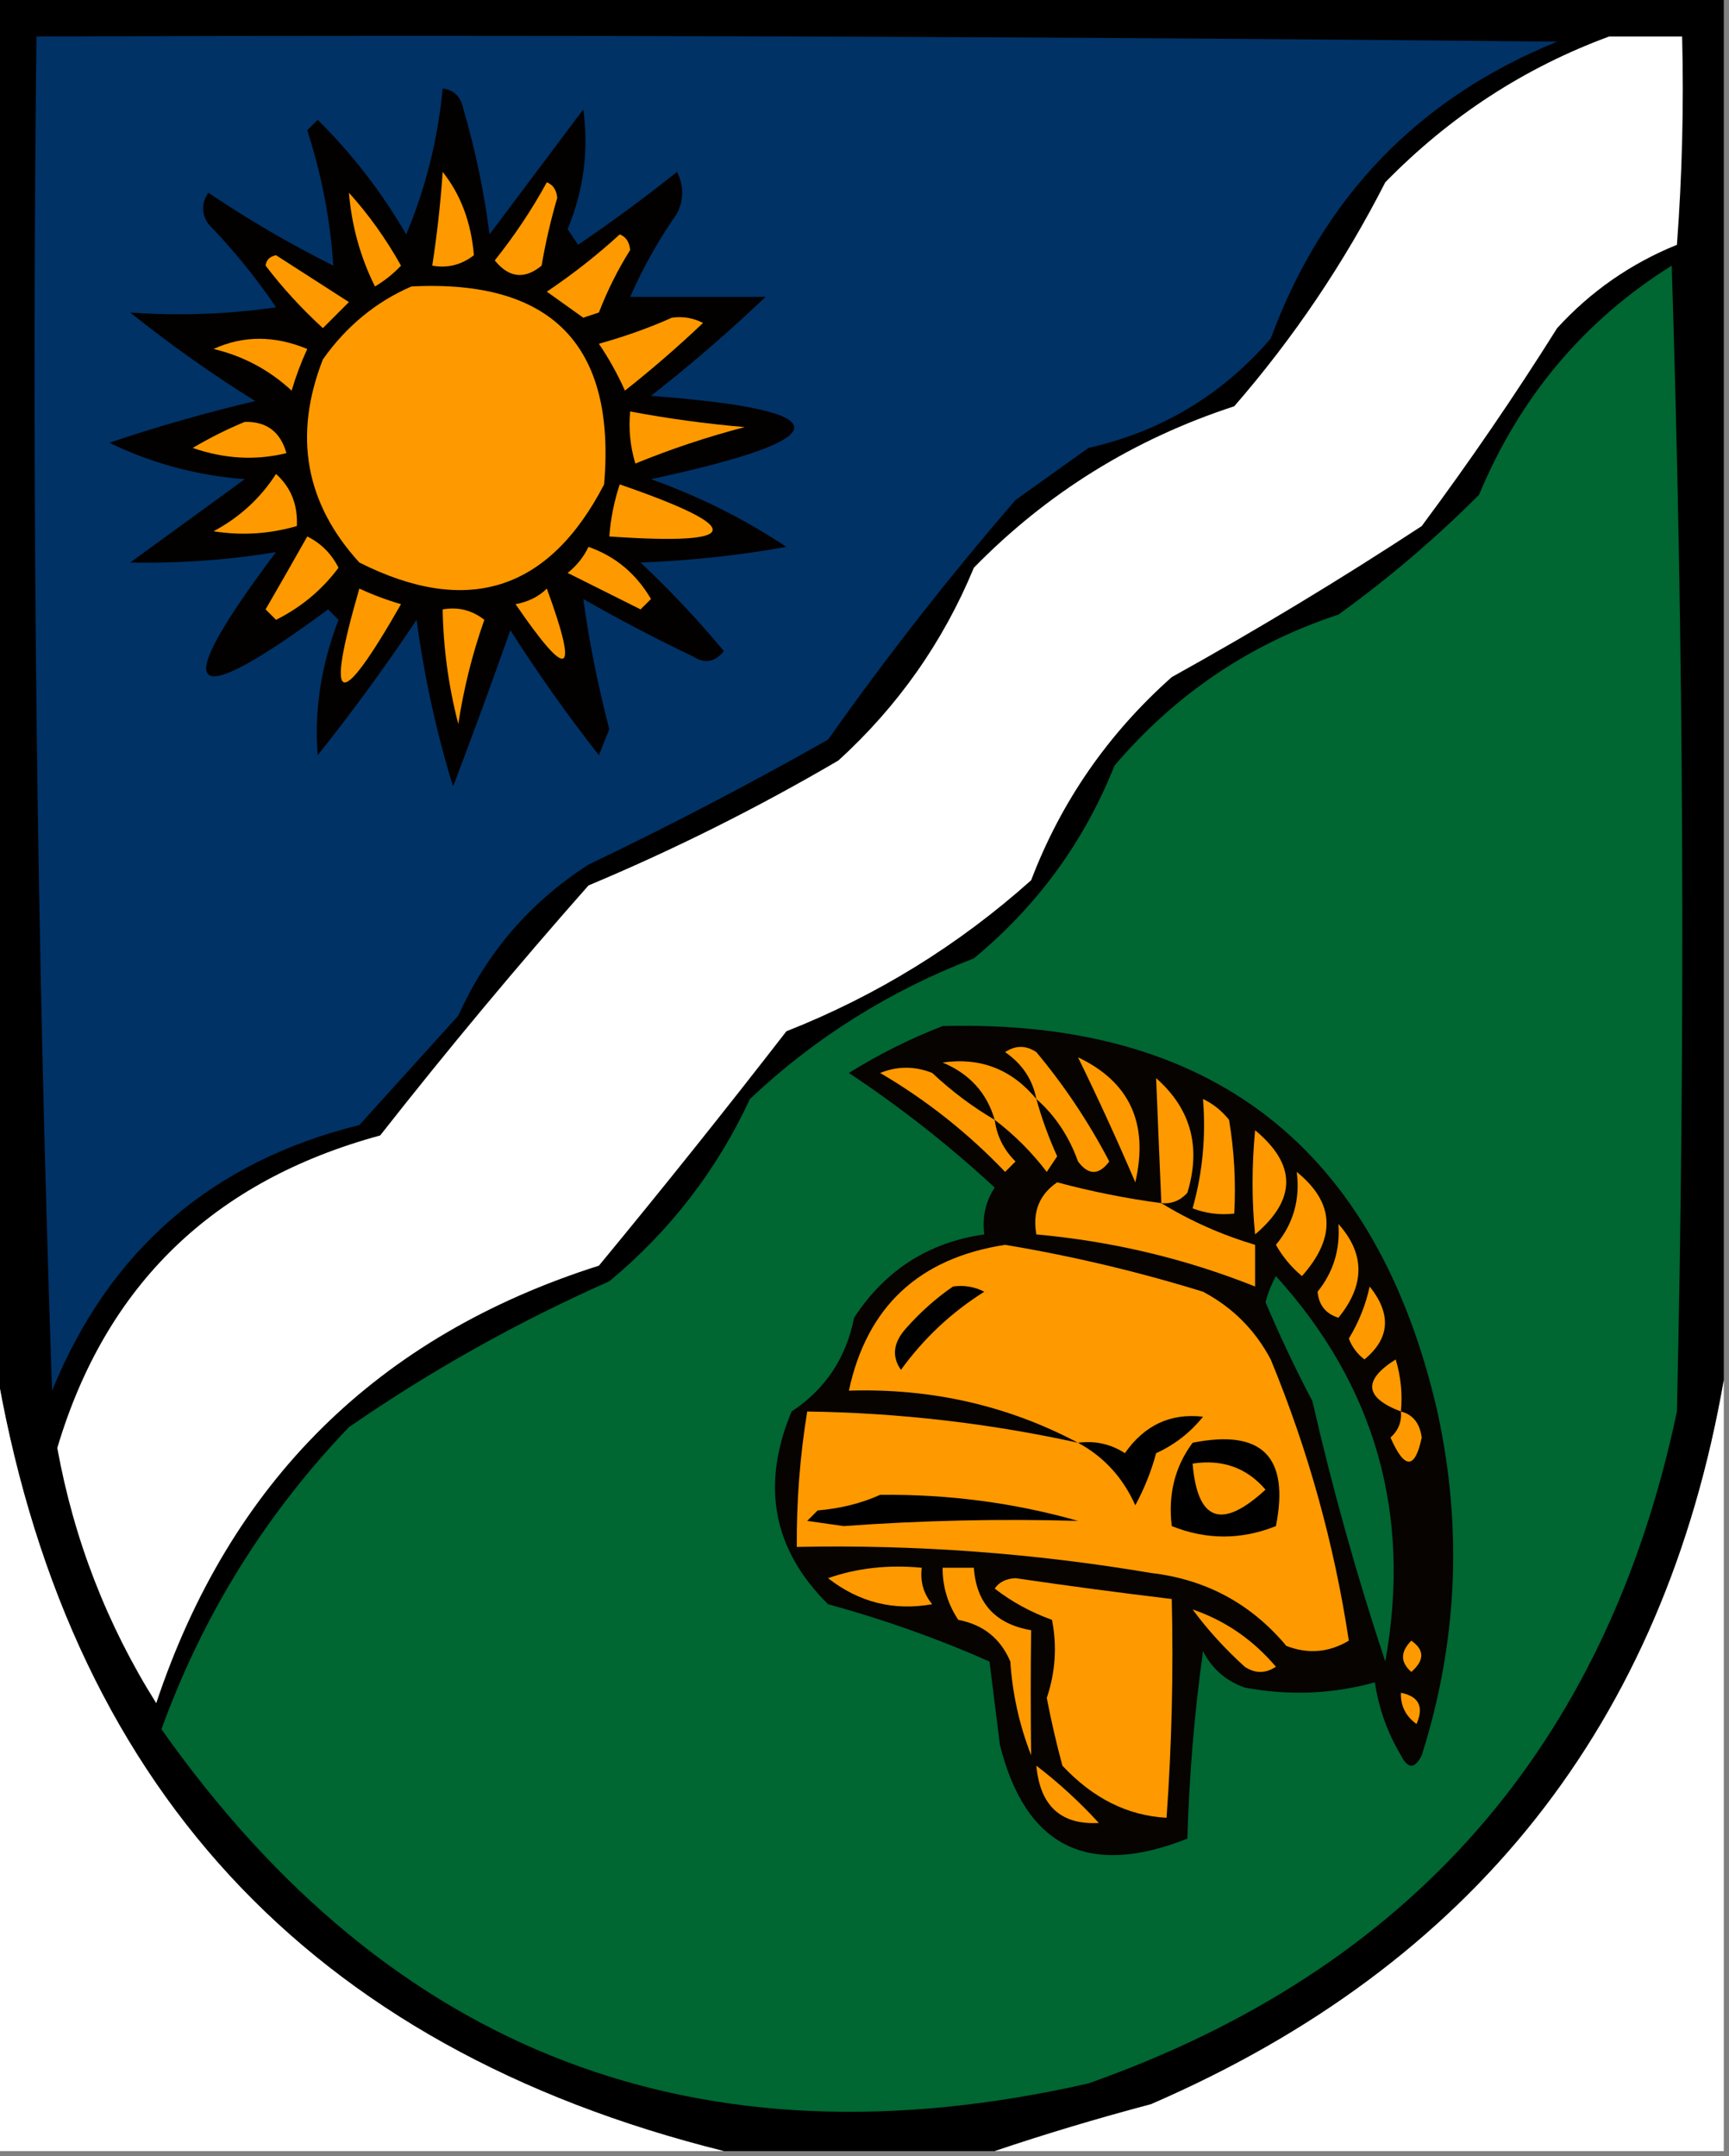 <?xml version="1.0" encoding="UTF-8"?>
<!DOCTYPE svg PUBLIC "-//W3C//DTD SVG 1.1//EN" "http://www.w3.org/Graphics/SVG/1.1/DTD/svg11.dtd">
<svg xmlns="http://www.w3.org/2000/svg" version="1.1" width="166px" height="207px" style="shape-rendering:geometricPrecision; text-rendering:geometricPrecision; image-rendering:optimizeQuality; fill-rule:evenodd; clip-rule:evenodd" xmlns:xlink="http://www.w3.org/1999/xlink">
<rect width="100%" height="100%" fill="#808080" stroke="none"/>
<g><path style="opacity:1" fill="#000000" d="M -0.5,-0.5 C 54.833,-0.5 110.167,-0.5 165.5,-0.5C 165.5,43.833 165.5,88.167 165.5,132.5C 159.745,165.461 141.411,188.628 110.5,202C 105.336,203.369 100.336,204.869 95.5,206.5C 86.833,206.5 78.167,206.5 69.5,206.5C 29.54,196.538 6.207,171.205 -0.5,130.5C -0.5,86.833 -0.5,43.167 -0.5,-0.5 Z"/></g>
<g><path style="opacity:1" fill="#003266" d="M 3.5,3.5 C 52.168,3.333 100.834,3.5 149.5,4C 136.194,9.399 127.027,18.899 122,32.5C 117.334,37.917 111.501,41.417 104.5,43C 102.167,44.667 99.833,46.333 97.5,48C 91.126,55.374 85.126,63.04 79.5,71C 71.991,75.255 64.324,79.255 56.5,83C 50.896,86.603 46.729,91.437 44,97.5C 40.833,101 37.667,104.5 34.5,108C 20.327,111.508 10.494,120.008 5,133.5C 3.511,90.252 3.011,46.918 3.5,3.5 Z"/></g>
<g><path style="opacity:1" fill="#fefffe" d="M 154.5,3.5 C 156.833,3.5 159.167,3.5 161.5,3.5C 161.666,10.175 161.5,16.842 161,23.5C 156.556,25.304 152.722,27.971 149.5,31.5C 145.414,38.007 141.08,44.34 136.5,50.5C 128.716,55.605 120.716,60.438 112.5,65C 106.38,70.441 101.88,76.941 99,84.5C 92.022,90.738 84.189,95.571 75.5,99C 69.62,106.591 63.62,114.091 57.5,121.5C 36.253,128.247 22.086,142.247 15,163.5C 10.261,155.952 7.095,147.785 5.5,139C 10.149,123.354 20.482,113.354 36.5,109C 42.928,100.815 49.595,92.815 56.5,85C 64.748,81.543 72.748,77.543 80.5,73C 86.225,67.781 90.558,61.614 93.5,54.5C 100.524,47.316 108.857,42.15 118.5,39C 124.2,32.438 129.033,25.271 133,17.5C 139.19,11.166 146.357,6.5 154.5,3.5 Z"/></g>
<g><path style="opacity:1" fill="#020100" d="M 42.5,8.5 C 43.586,8.62 44.253,9.287 44.5,10.5C 45.65,14.434 46.483,18.434 47,22.5C 50,18.5 53,14.5 56,10.5C 56.538,14.443 56.038,18.276 54.5,22C 54.833,22.5 55.167,23 55.5,23.5C 58.756,21.289 61.922,18.955 65,16.5C 65.667,17.833 65.667,19.167 65,20.5C 63.247,23.005 61.747,25.671 60.5,28.5C 64.833,28.5 69.167,28.5 73.5,28.5C 69.981,31.854 66.314,35.02 62.5,38C 80.834,39.387 80.834,42.054 62.5,46C 67.112,47.639 71.445,49.806 75.5,52.5C 70.868,53.328 66.202,53.828 61.5,54C 64.35,56.682 67.016,59.516 69.5,62.5C 68.635,63.583 67.635,63.749 66.5,63C 62.921,61.294 59.421,59.461 56,57.5C 56.569,61.626 57.402,65.793 58.5,70C 58.167,70.833 57.833,71.667 57.5,72.5C 54.472,68.639 51.639,64.639 49,60.5C 47.229,65.524 45.395,70.524 43.5,75.5C 41.888,70.274 40.721,64.941 40,59.5C 36.995,63.997 33.828,68.331 30.5,72.5C 30.158,68.203 30.825,63.87 32.5,59.5C 32.167,59.167 31.833,58.833 31.5,58.5C 17.793,68.616 16.127,66.782 26.5,53C 21.917,53.759 17.251,54.092 12.5,54C 16.167,51.333 19.833,48.667 23.5,46C 18.881,45.647 14.548,44.48 10.5,42.5C 15.08,40.956 19.747,39.623 24.5,38.5C 20.362,35.925 16.362,33.092 12.5,30C 17.194,30.338 21.861,30.172 26.5,29.5C 24.573,26.65 22.406,23.983 20,21.5C 19.333,20.5 19.333,19.5 20,18.5C 23.836,21.086 27.836,23.419 32,25.5C 31.715,21.12 30.881,16.786 29.5,12.5C 29.833,12.167 30.167,11.833 30.5,11.5C 33.806,14.767 36.639,18.433 39,22.5C 40.868,18.052 42.035,13.385 42.5,8.5 Z"/></g>
<g><path style="opacity:1" fill="#fe9900" d="M 42.5,16.5 C 44.234,18.683 45.234,21.35 45.5,24.5C 44.311,25.429 42.978,25.762 41.5,25.5C 41.963,22.518 42.296,19.518 42.5,16.5 Z"/></g>
<g><path style="opacity:1" fill="#fe9900" d="M 52.5,17.5 C 53.097,17.735 53.43,18.235 53.5,19C 52.873,21.135 52.373,23.302 52,25.5C 50.365,26.849 48.865,26.682 47.5,25C 49.415,22.6 51.081,20.1 52.5,17.5 Z"/></g>
<g><path style="opacity:1" fill="#fe9900" d="M 33.5,18.5 C 35.39,20.59 37.057,22.924 38.5,25.5C 37.758,26.287 36.925,26.953 36,27.5C 34.604,24.702 33.77,21.702 33.5,18.5 Z"/></g>
<g><path style="opacity:1" fill="#fe9900" d="M 59.5,22.5 C 60.097,22.735 60.43,23.235 60.5,24C 59.311,25.895 58.311,27.895 57.5,30C 57,30.167 56.5,30.333 56,30.5C 54.829,29.66 53.662,28.827 52.5,28C 55.02,26.303 57.353,24.47 59.5,22.5 Z"/></g>
<g><path style="opacity:1" fill="#fe9900" d="M 25.5,25.5 C 25.56,24.957 25.893,24.624 26.5,24.5C 28.833,26 31.167,27.5 33.5,29C 32.667,29.833 31.833,30.667 31,31.5C 28.932,29.604 27.099,27.604 25.5,25.5 Z"/></g>
<g><path style="opacity:1" fill="#006632" d="M 160.5,25.5 C 161.664,61.998 161.831,98.664 161,135.5C 154.241,167.591 135.408,189.091 104.5,200C 67.168,208.493 37.501,197.159 15.5,166C 19.47,155.057 25.47,145.39 33.5,137C 41.38,131.559 49.714,126.892 58.5,123C 64.331,118.159 68.831,112.326 72,105.5C 78.203,99.639 85.37,95.139 93.5,92C 99.601,86.951 104.101,80.784 107,73.5C 112.865,66.618 120.032,61.784 128.5,59C 133.294,55.542 137.794,51.708 142,47.5C 145.925,38.091 152.092,30.758 160.5,25.5 Z"/></g>
<g><path style="opacity:1" fill="#fe9900" d="M 39.5,27.5 C 52.982,26.814 59.148,33.148 58,46.5C 52.705,56.723 44.872,59.223 34.5,54C 29.309,48.31 28.142,41.81 31,34.5C 33.257,31.312 36.09,28.978 39.5,27.5 Z"/></g>
<g><path style="opacity:1" fill="#fe9900" d="M 64.5,30.5 C 65.552,30.351 66.552,30.517 67.5,31C 65.093,33.285 62.593,35.451 60,37.5C 59.294,35.919 58.46,34.419 57.5,33C 60.004,32.302 62.337,31.469 64.5,30.5 Z"/></g>
<g><path style="opacity:1" fill="#fe9900" d="M 20.5,33.5 C 23.355,32.197 26.355,32.197 29.5,33.5C 28.902,34.795 28.402,36.128 28,37.5C 25.843,35.506 23.343,34.172 20.5,33.5 Z"/></g>
<g><path style="opacity:1" fill="#fe9900" d="M 60.5,39.5 C 64.119,40.181 67.786,40.681 71.5,41C 67.899,41.94 64.399,43.107 61,44.5C 60.507,42.866 60.34,41.199 60.5,39.5 Z"/></g>
<g><path style="opacity:1" fill="#fe9900" d="M 23.5,40.5 C 25.59,40.45 26.923,41.45 27.5,43.5C 24.549,44.224 21.549,44.057 18.5,43C 20.175,42.015 21.841,41.181 23.5,40.5 Z"/></g>
<g><path style="opacity:1" fill="#fe9900" d="M 26.5,45.5 C 27.931,46.78 28.598,48.447 28.5,50.5C 25.859,51.263 23.192,51.43 20.5,51C 22.996,49.669 24.996,47.836 26.5,45.5 Z"/></g>
<g><path style="opacity:1" fill="#fe9900" d="M 59.5,46.5 C 71.725,50.723 71.391,52.39 58.5,51.5C 58.629,49.784 58.962,48.117 59.5,46.5 Z"/></g>
<g><path style="opacity:1" fill="#fe9900" d="M 29.5,51.5 C 30.812,52.145 31.812,53.145 32.5,54.5C 30.91,56.633 28.91,58.299 26.5,59.5C 26.167,59.167 25.833,58.833 25.5,58.5C 26.861,56.15 28.194,53.816 29.5,51.5 Z"/></g>
<g><path style="opacity:1" fill="#fe9900" d="M 56.5,52.5 C 59.069,53.396 61.069,55.062 62.5,57.5C 62.167,57.833 61.833,58.167 61.5,58.5C 59.167,57.333 56.833,56.167 54.5,55C 55.38,54.292 56.047,53.458 56.5,52.5 Z"/></g>
<g><path style="opacity:1" fill="#fe9900" d="M 34.5,56.5 C 35.766,57.09 37.099,57.59 38.5,58C 32.507,68.494 31.174,67.994 34.5,56.5 Z"/></g>
<g><path style="opacity:1" fill="#fe9900" d="M 52.5,56.5 C 55.594,64.947 54.594,65.447 49.5,58C 50.737,57.768 51.737,57.268 52.5,56.5 Z"/></g>
<g><path style="opacity:1" fill="#fe9900" d="M 42.5,58.5 C 43.978,58.238 45.311,58.571 46.5,59.5C 45.355,62.748 44.521,66.082 44,69.5C 43.064,65.886 42.564,62.22 42.5,58.5 Z"/></g>
<g><path style="opacity:1" fill="#060301" d="M 90.5,98.5 C 116.327,97.811 132.16,110.144 138,135.5C 140.44,146.661 139.94,157.661 136.5,168.5C 135.833,169.833 135.167,169.833 134.5,168.5C 133.208,166.333 132.375,164 132,161.5C 127.921,162.629 123.755,162.796 119.5,162C 117.697,161.363 116.364,160.197 115.5,158.5C 114.67,164.472 114.17,170.472 114,176.5C 104.455,180.291 98.455,177.291 96,167.5C 95.667,164.833 95.333,162.167 95,159.5C 89.998,157.288 84.831,155.455 79.5,154C 74.204,148.753 73.038,142.587 76,135.5C 79.239,133.365 81.239,130.365 82,126.5C 84.994,121.924 89.161,119.257 94.5,118.5C 94.287,116.856 94.62,115.356 95.5,114C 91.12,109.952 86.454,106.285 81.5,103C 84.4,101.199 87.4,99.699 90.5,98.5 Z"/></g>
<g><path style="opacity:1" fill="#fe9900" d="M 99.5,105.5 C 99.141,103.629 98.141,102.129 96.5,101C 97.5,100.333 98.5,100.333 99.5,101C 102.205,104.242 104.539,107.742 106.5,111.5C 105.5,112.833 104.5,112.833 103.5,111.5C 102.639,109.089 101.306,107.089 99.5,105.5 Z"/></g>
<g><path style="opacity:1" fill="#fe9900" d="M 99.5,105.5 C 100.014,107.366 100.68,109.2 101.5,111C 101.167,111.5 100.833,112 100.5,112.5C 99.055,110.606 97.388,108.94 95.5,107.5C 94.746,104.909 93.079,103.076 90.5,102C 94.132,101.481 97.132,102.647 99.5,105.5 Z"/></g>
<g><path style="opacity:1" fill="#fe9900" d="M 103.5,101.5 C 108.47,103.861 110.304,107.861 109,113.5C 107.258,109.433 105.425,105.433 103.5,101.5 Z"/></g>
<g><path style="opacity:1" fill="#fe9900" d="M 95.5,107.5 C 95.703,109.044 96.37,110.378 97.5,111.5C 97.167,111.833 96.833,112.167 96.5,112.5C 92.931,108.762 88.931,105.596 84.5,103C 86.167,102.333 87.833,102.333 89.5,103C 91.381,104.762 93.381,106.262 95.5,107.5 Z"/></g>
<g><path style="opacity:1" fill="#fe9900" d="M 111.5,115.5 C 111.325,111.459 111.158,107.459 111,103.5C 114.336,106.434 115.336,110.1 114,114.5C 113.329,115.252 112.496,115.586 111.5,115.5 Z"/></g>
<g><path style="opacity:1" fill="#fe9900" d="M 115.5,105.5 C 116.458,105.953 117.292,106.619 118,107.5C 118.498,110.482 118.665,113.482 118.5,116.5C 117.127,116.657 115.793,116.49 114.5,116C 115.456,112.606 115.789,109.106 115.5,105.5 Z"/></g>
<g><path style="opacity:1" fill="#fe9900" d="M 120.5,108.5 C 124.486,111.797 124.486,115.13 120.5,118.5C 120.177,115.295 120.177,111.962 120.5,108.5 Z"/></g>
<g><path style="opacity:1" fill="#fe9900" d="M 124.5,112.5 C 128.14,115.445 128.307,118.779 125,122.5C 123.978,121.646 123.145,120.646 122.5,119.5C 124.171,117.49 124.838,115.157 124.5,112.5 Z"/></g>
<g><path style="opacity:1" fill="#fe9900" d="M 111.5,115.5 C 114.303,117.215 117.303,118.548 120.5,119.5C 120.5,120.833 120.5,122.167 120.5,123.5C 113.806,120.83 106.806,119.163 99.5,118.5C 99.116,116.335 99.783,114.668 101.5,113.5C 104.791,114.382 108.124,115.048 111.5,115.5 Z"/></g>
<g><path style="opacity:1" fill="#fe9900" d="M 128.5,117.5 C 131.063,120.357 131.063,123.357 128.5,126.5C 127.28,126.113 126.613,125.28 126.5,124C 128.013,122.121 128.679,119.954 128.5,117.5 Z"/></g>
<g><path style="opacity:1" fill="#fe9900" d="M 103.5,138.5 C 96.74,134.921 89.406,133.254 81.5,133.5C 83.23,125.44 88.23,120.773 96.5,119.5C 102.929,120.572 109.262,122.072 115.5,124C 118.333,125.5 120.5,127.667 122,130.5C 125.592,139.202 128.092,148.202 129.5,157.5C 127.579,158.641 125.579,158.808 123.5,158C 120.108,153.947 115.775,151.614 110.5,151C 99.251,149.097 87.917,148.264 76.5,148.5C 76.467,144.131 76.8,139.798 77.5,135.5C 86.289,135.625 94.956,136.625 103.5,138.5 Z"/></g>
<g><path style="opacity:1" fill="#006632" d="M 122.5,122.5 C 132.053,133.034 135.553,145.368 133,159.5C 130.285,151.344 127.951,143.011 126,134.5C 124.364,131.394 122.864,128.227 121.5,125C 121.743,124.098 122.077,123.265 122.5,122.5 Z"/></g>
<g><path style="opacity:1" fill="#000000" d="M 91.5,123.5 C 92.552,123.351 93.552,123.517 94.5,124C 91.355,125.978 88.688,128.478 86.5,131.5C 85.592,130.21 85.759,128.877 87,127.5C 88.397,125.93 89.897,124.596 91.5,123.5 Z"/></g>
<g><path style="opacity:1" fill="#fe9900" d="M 131.5,123.5 C 133.614,126.151 133.447,128.484 131,130.5C 130.308,129.975 129.808,129.308 129.5,128.5C 130.456,126.925 131.123,125.258 131.5,123.5 Z"/></g>
<g><path style="opacity:1" fill="#fefffe" d="M -0.5,130.5 C 6.207,171.205 29.54,196.538 69.5,206.5C 46.167,206.5 22.833,206.5 -0.5,206.5C -0.5,181.167 -0.5,155.833 -0.5,130.5 Z"/></g>
<g><path style="opacity:1" fill="#fe9900" d="M 134.5,135.5 C 130.998,134.166 130.832,132.499 134,130.5C 134.494,132.134 134.66,133.801 134.5,135.5 Z"/></g>
<g><path style="opacity:1" fill="#fefffe" d="M 165.5,132.5 C 165.5,157.167 165.5,181.833 165.5,206.5C 142.167,206.5 118.833,206.5 95.5,206.5C 100.336,204.869 105.336,203.369 110.5,202C 141.411,188.628 159.745,165.461 165.5,132.5 Z"/></g>
<g><path style="opacity:1" fill="#000000" d="M 103.5,138.5 C 105.144,138.286 106.644,138.62 108,139.5C 109.88,136.808 112.38,135.641 115.5,136C 114.271,137.529 112.771,138.696 111,139.5C 110.529,141.246 109.862,142.913 109,144.5C 107.799,141.828 105.965,139.828 103.5,138.5 Z"/></g>
<g><path style="opacity:1" fill="#fe9900" d="M 134.5,135.5 C 135.649,135.791 136.316,136.624 136.5,138C 135.849,141.078 134.849,141.078 133.5,138C 134.252,137.329 134.586,136.496 134.5,135.5 Z"/></g>
<g><path style="opacity:1" fill="#000000" d="M 114.5,138.5 C 121.158,137.164 123.825,139.83 122.5,146.5C 119.167,147.833 115.833,147.833 112.5,146.5C 112.132,143.467 112.798,140.8 114.5,138.5 Z"/></g>
<g><path style="opacity:1" fill="#fe9900" d="M 114.5,140.5 C 117.364,140.064 119.697,140.897 121.5,143C 117.299,146.873 114.965,146.039 114.5,140.5 Z"/></g>
<g><path style="opacity:1" fill="#000000" d="M 84.5,143.5 C 91.038,143.428 97.372,144.262 103.5,146C 95.98,145.787 88.48,145.954 81,146.5C 79.833,146.333 78.667,146.167 77.5,146C 77.833,145.667 78.167,145.333 78.5,145C 80.708,144.809 82.708,144.309 84.5,143.5 Z"/></g>
<g><path style="opacity:1" fill="#fe9900" d="M 79.5,151.5 C 82.287,150.523 85.287,150.19 88.5,150.5C 88.33,151.822 88.663,152.989 89.5,154C 85.808,154.657 82.475,153.824 79.5,151.5 Z"/></g>
<g><path style="opacity:1" fill="#fe9900" d="M 90.5,150.5 C 91.5,150.5 92.5,150.5 93.5,150.5C 93.731,153.9 95.564,155.9 99,156.5C 98.949,160.576 98.949,164.576 99,168.5C 97.873,165.623 97.207,162.623 97,159.5C 96.064,157.292 94.398,155.958 92,155.5C 90.991,153.975 90.491,152.308 90.5,150.5 Z"/></g>
<g><path style="opacity:1" fill="#fe9900" d="M 95.5,152.5 C 95.917,151.876 96.584,151.543 97.5,151.5C 102.5,152.233 107.5,152.9 112.5,153.5C 112.666,160.508 112.5,167.508 112,174.5C 108.263,174.3 104.93,172.634 102,169.5C 101.421,167.351 100.921,165.185 100.5,163C 101.332,160.522 101.499,158.022 101,155.5C 98.982,154.777 97.148,153.777 95.5,152.5 Z"/></g>
<g><path style="opacity:1" fill="#fe9900" d="M 114.5,154.5 C 117.63,155.572 120.296,157.406 122.5,160C 121.5,160.667 120.5,160.667 119.5,160C 117.576,158.25 115.909,156.417 114.5,154.5 Z"/></g>
<g><path style="opacity:1" fill="#fe9900" d="M 135.5,157.5 C 136.776,158.386 136.776,159.386 135.5,160.5C 134.438,159.575 134.438,158.575 135.5,157.5 Z"/></g>
<g><path style="opacity:1" fill="#fe9900" d="M 134.5,162.5 C 136.225,162.843 136.725,163.843 136,165.5C 134.961,164.756 134.461,163.756 134.5,162.5 Z"/></g>
<g><path style="opacity:1" fill="#fe9900" d="M 99.5,169.5 C 101.63,171.127 103.63,172.96 105.5,175C 101.856,175.198 99.856,173.365 99.5,169.5 Z"/></g>
</svg>
